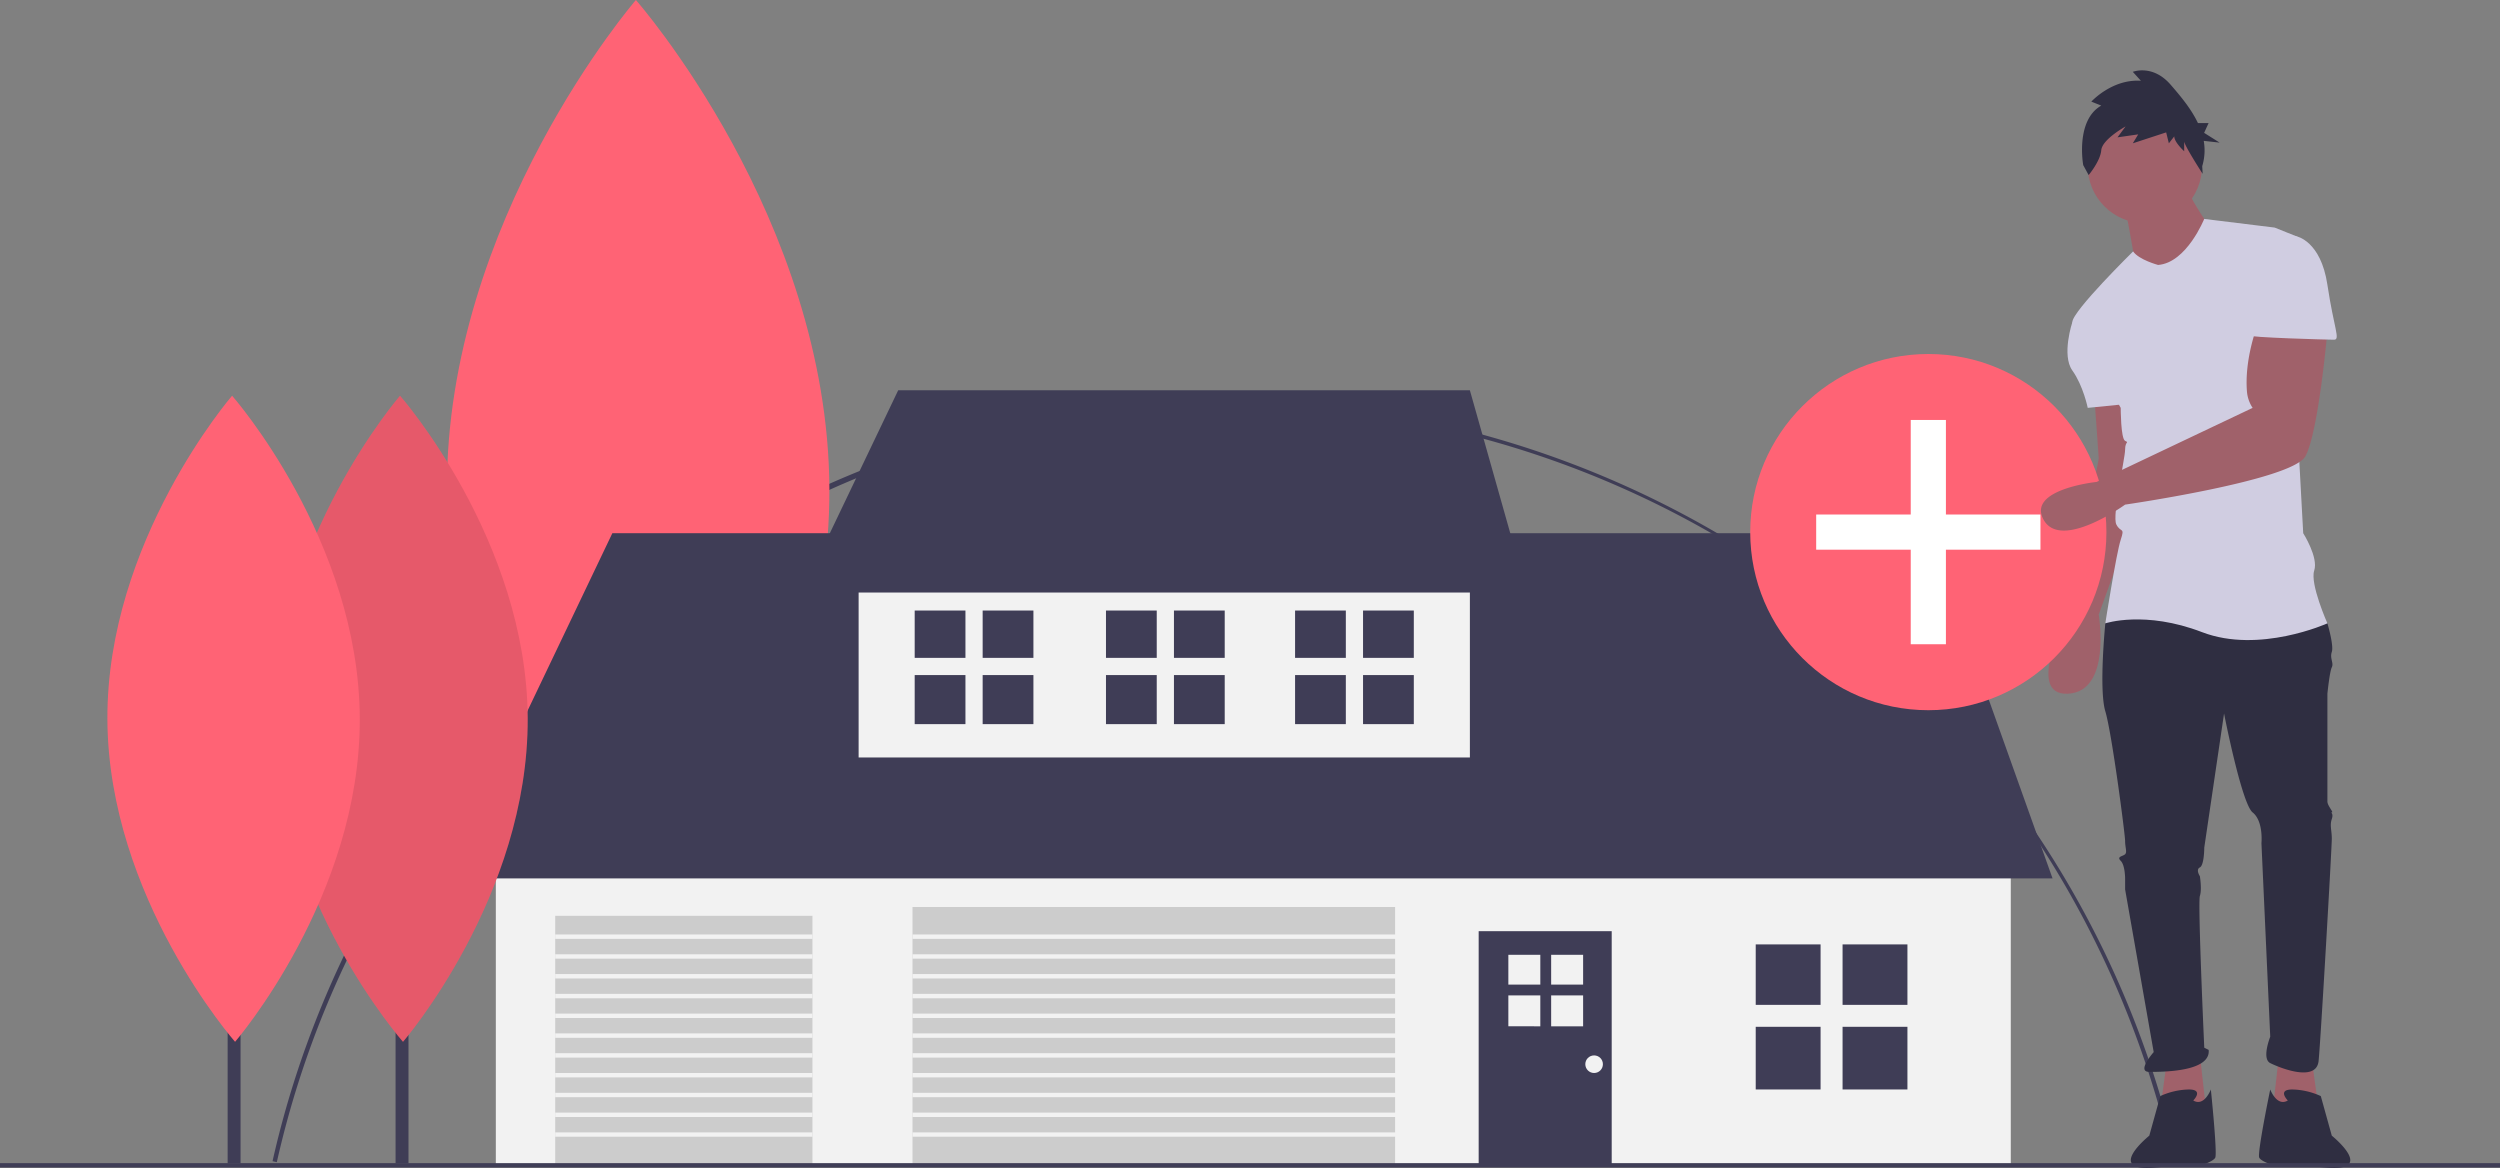 <svg data-name="Layer 1" xmlns="http://www.w3.org/2000/svg" width="1137" height="531.168"><rect width="100%" height="100%" fill="#808080" stroke="none"/><path d="M125.898 528.556l-1.951-.44c21.756-96.75 76.43-184.609 153.951-247.391a444.114 444.114 0 01712.155 246.21l-1.95.444C942.05 325.17 764.83 183.945 557.135 183.945c-204.974 0-386.334 144.93-431.236 344.61z" fill="#3f3d56"/><path fill="#a0616a" d="M1051.5 482.5l3 22-21 2 3-27 15 3zm-99-302s2 27 2 28-14 70-14 70-20 38 0 37 14-36 14-36l21-58-9-41zm33 302l-3 22 21 2-3-27-15 3z"/><path d="M962.5 276.5l-5 7s-3 30 0 40 9 56 9 59 1 5 0 6-4 1-2 3 2 8 2 8v5l13 74s-8 9-2 9 28 0 27-10l-2-1s-3-66-2-69 0-9 0-9-2-3 0-4 2-9 2-9l9-61s8 41 13 45 4 14 4 14l4 88s-4 10 0 12 21 9 22-1 6-97 6-101-1-6 0-9-1-3 0-3-2-3-2-5v-49s1-10 2-12-1-4 0-7-2-13-2-13l-45-12zm35 224s5-5-2-5a32.55 32.55 0 00-13 3l-5 18S957 533 980 531s19.5-.5 19.5-.5 7-2 8-4-2-31-2-31-3 8-8 5zm43 0s-5-5 2-5a32.55 32.55 0 0113 3l5 18S1081 533 1058 531s-22.5-.5-22.5-.5-7-2-8-4 5-31 5-31 3 8 8 5z" fill="#2f2e41"/><path fill="#3f3d56" d="M286.141 177.432h8.903v351.653h-8.903z"/><path d="M377.205 222.246c.566 122.964-85.946 223.048-85.946 223.048s-87.43-99.282-87.997-222.246S289.207 0 289.207 0s87.431 99.282 87.998 222.246z" fill="#ff6375"/><path fill="#f2f2f2" d="M225.5 383.5h689v146h-689z"/><path fill="#3f3d56" d="M203.5 399.5l75-157h599l56 157h-730z"/><path fill="#f2f2f2" d="M390.5 252.5h278v92h-278z"/><path fill="#3f3d56" d="M408.5 177.5l-44 92h330l-26-92h-260z"/><path fill="#ccc" d="M415 412.5h219.5v117H415zm-162.5 4h117v113h-117z"/><path fill="#3f3d56" d="M672.5 423.5H733v106h-60.5z"/><path fill="#3f3d56" d="M0 529h1137v2H0z"/><path fill="#3f3d56" d="M179.905 297.059h5.875v232.053h-5.875z"/><path d="M239.997 326.631c.374 81.144-56.714 147.188-56.714 147.188s-57.695-65.515-58.07-146.659 56.715-147.187 56.715-147.187 57.695 65.515 58.07 146.658z" fill="#ff6375"/><path d="M239.997 326.631c.374 81.144-56.714 147.188-56.714 147.188s-57.695-65.515-58.07-146.659 56.715-147.187 56.715-147.187 57.695 65.515 58.07 146.658z" opacity=".1"/><path fill="#3f3d56" d="M103.533 297.059h5.875v232.053h-5.875z"/><path d="M163.625 326.631C164 407.775 106.91 473.82 106.91 473.82s-57.695-65.516-58.068-146.66 56.714-147.187 56.714-147.187 57.695 65.515 58.07 146.658z" fill="#ff6375"/><path fill="#3f3d56" d="M798.5 429.5H828V457h-29.5zm39.5 0h29.5V457H838zM798.5 467H828v28.5h-29.5zm39.5 0h29.5v28.5H838zM416 277.674h23.087v21.522H416zm30.913 0H470v21.522h-23.087zM416 307.022h23.087v22.304H416zm30.913 0H470v22.304h-23.087zM589 277.674h23.087v21.522H589zm30.913 0H643v21.522h-23.087zM589 307.022h23.087v22.304H589zm30.913 0H643v22.304h-23.087zM503 277.674h23.087v21.522H503zm30.913 0H557v21.522h-23.087zM503 307.022h23.087v22.304H503zm30.913 0H557v22.304h-23.087z"/><path fill="#f2f2f2" d="M686 434.239h14.536v13.551H686zm19.464 0H720v13.551h-14.536zM686 452.717h14.536v14.043H686zm19.464 0H720v14.043h-14.536z"/><circle cx="725" cy="484" r="4" fill="#f2f2f2"/><path fill="#f2f2f2" d="M415 425h220v2H415zm0 9h220v2H415zm0 9h220v2H415zm0 9h220v2H415zm0 9h220v2H415zm0 9h220v2H415zm0 9h220v2H415zm0 9h220v2H415zm0 9h220v2H415zm0 9h220v2H415zm0 9h220v2H415zm-162.5-90h117v2h-117zm0 9h117v2h-117zm0 9h117v2h-117zm0 9h117v2h-117zm0 9h117v2h-117zm0 9h117v2h-117zm0 9h117v2h-117zm0 9h117v2h-117zm0 9h117v2h-117zm0 9h117v2h-117zm0 9h117v2h-117z"/><circle cx="877" cy="242" r="81" fill="#ff6375"/><path fill="#fff" d="M928 234h-43v-43h-16v43h-43v16h43v43h16v-43h43v-16z"/><circle cx="975.5" cy="75.5" r="26" fill="#a0616a"/><path d="M966.5 94.5s4 20 4 23 17 12 17 12l19-24s-12-17-12-21z" fill="#a0616a"/><path d="M981.5 120.5s-8.716-2.32-11.358-6.16c0 0-27.642 27.16-27.642 32.16l22 39s0 14 2 15 0 0 0 4-6 30-4 34 4 1 2 7-7 38-7 38 18-6 44 4 57-4 57-4-8-18-6-24-5-17-5-17l-5-92s7-41 2-43l-10-4-32.024-3.936S994.5 119.5 981.5 120.5z" fill="#d0cde1"/><path d="M952.5 139.5l-10 7s-5 15 0 22 7 17 7 17l20-2z" fill="#d0cde1"/><path d="M1026.5 148.5s-5.79 14.89-4.581 29.624a15.614 15.614 0 002.581 7.376l-70.944 33.681S921.5 222.5 929.5 236.5s37-7 37-7 76-11 82-22 10-57 10-57z" fill="#a0616a"/><path d="M955.65 48.022l-4.51-1.805s9.43-10.382 22.55-9.48L970 32.676s9.02-3.61 17.22 5.868c4.31 4.983 9.297 10.84 12.406 17.438h4.83l-2.016 4.44 7.056 4.438-7.242-.798a24.561 24.561 0 01-.685 11.496l.194 3.508s-8.394-12.987-8.394-14.793v4.514s-4.51-4.062-4.51-6.77l-2.46 3.16-1.23-4.966L970 65.175l2.46-4.062-9.43 1.354 3.69-4.965s-10.66 5.868-11.07 10.833-5.74 11.285-5.74 11.285l-2.46-4.514s-3.69-20.313 8.2-27.084z" fill="#2f2e41"/><path d="M1029.5 107.5h15s11 2 14 22 6 25 3 25-39-1-39-2 7-45 7-45z" fill="#d0cde1"/></svg>